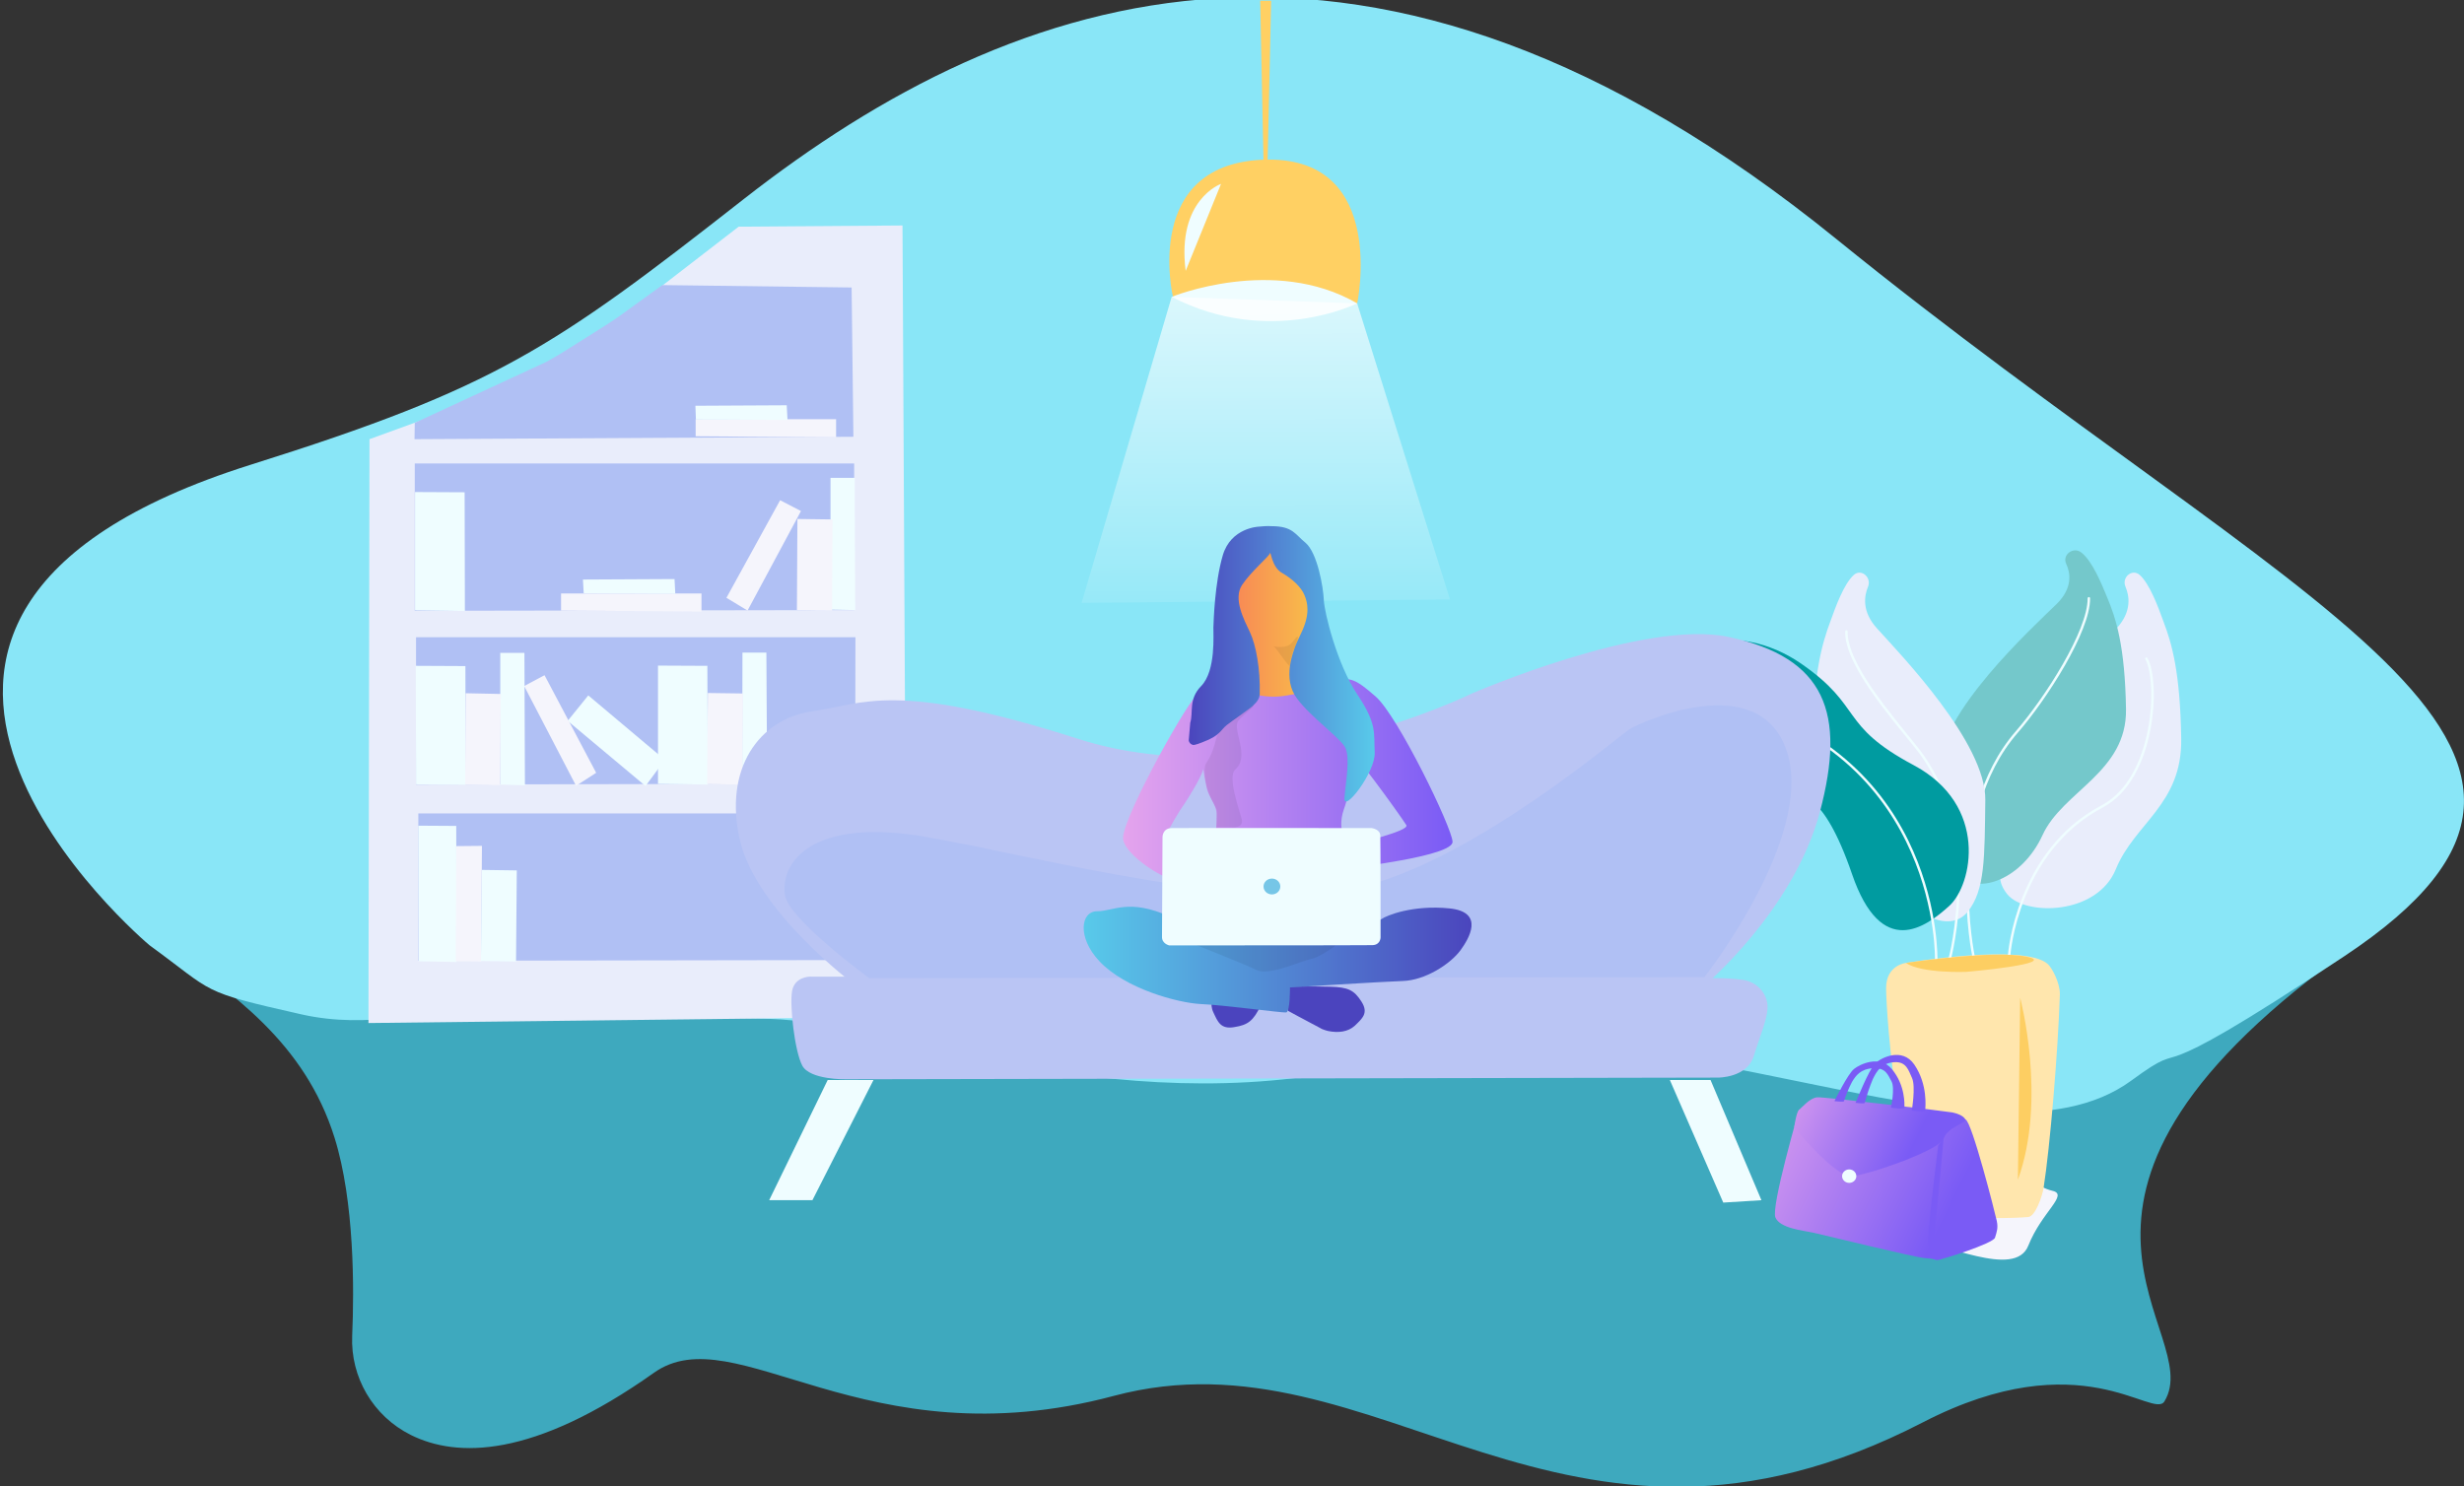 <svg width="862" height="520" viewBox="0 0 862 520" fill="none" xmlns="http://www.w3.org/2000/svg">
<rect x="0" y="0" width="862" height="520" fill="#333333" stroke="none"/>
<g clip-path="url(#clip0)">
<path d="M57.876 330.797C57.876 330.797 -77.058 219.018 93.034 166.198C177.857 139.872 197.794 126.331 263.748 75.362C358.095 2.356 481.725 -39.782 642.47 88.903C803.216 217.588 924.532 257.455 818.703 334.582C699.702 421.298 772.153 465.875 757.2 490.35C753.194 496.827 728.095 469.071 672.733 497.668C546.61 562.851 482.437 463.688 389.692 488.416C302.199 511.798 257.25 460.155 228.768 480.341C186.312 510.452 159.699 510.031 143.767 502.125C130.416 495.481 122.584 481.771 123.207 467.389C123.919 451.072 124.008 420.457 117.065 398.168C106.563 364.525 80.84 347.367 57.876 330.797Z" fill="#3EA9BE"/>
<path d="M52.269 330.719C52.269 330.719 -84 216.584 87.783 162.587C173.407 135.672 193.522 121.879 260.099 69.732C355.336 -4.788 480.123 -47.935 642.293 83.525C804.463 214.986 930.941 260.993 820.128 334.588C743.404 385.557 769.394 360.661 745.54 378.156C694.807 415.163 579.454 345.606 485.82 370.922C397.525 394.725 311.634 359.147 273.272 356.708C258.052 355.783 196.727 355.531 165.841 354.017C148.574 353.176 129.527 360.325 105.495 354.942C69.359 346.783 75.5 347.624 52.269 330.719Z" fill="#89E6F7"/>
<path d="M205.805 119.938L161.568 148.114C160.945 148.451 159.966 142.479 159.343 142.732L129.259 153.666L128.903 357.964L317.152 355.777L315.728 78.894L258.407 79.314L205.805 119.938Z" fill="#E9EDFB"/>
<path d="M191.208 126.583L145.103 147.946L145.014 153.666L298.55 152.824L297.927 100.594L231.706 99.752L216.931 110.434C214.35 112.285 211.146 114.303 207.141 116.826C200.465 120.948 196.46 123.723 191.208 126.583Z" fill="#B0C0F4"/>
<path d="M145.103 162.16V213.718L298.817 213.466V162.16H145.103Z" fill="#B0C0F4"/>
<path d="M145.548 222.97V274.528L299.173 274.192L299.262 222.97H145.548Z" fill="#B0C0F4"/>
<path d="M146.349 284.621V336.179L300.063 335.927V284.621H146.349Z" fill="#B0C0F4"/>
<path d="M198.595 252.24L205.804 243.325L232.595 265.866L225.831 275.034L198.595 252.24Z" fill="#EFFDFF"/>
<path d="M145.458 232.979L162.814 233.063L162.903 274.613L145.547 274.444L145.458 232.979Z" fill="#EFFDFF"/>
<path d="M183.375 240.044L190.496 236.259L208.564 270.407L201.533 274.948L183.375 240.044Z" fill="#F5F5FC"/>
<path d="M175.009 228.438H183.463L183.641 274.781L175.009 274.529V228.438Z" fill="#EFFDFF"/>
<path d="M162.903 242.567L175.185 242.82L175.007 274.697L162.725 274.444L162.903 242.567Z" fill="#F5F5FC"/>
<path d="M230.193 232.896L247.46 232.98L247.638 274.529L230.193 274.276V232.896Z" fill="#EFFDFF"/>
<path d="M259.742 228.353H268.108L268.375 274.612L259.653 274.444L259.742 228.353Z" fill="#EFFDFF"/>
<path d="M247.638 242.482L259.921 242.651L259.654 274.528L247.371 274.359L247.638 242.482Z" fill="#F5F5FC"/>
<path d="M146.349 288.91L159.611 288.994L159.7 336.599L146.438 336.347L146.349 288.91Z" fill="#EFFDFF"/>
<path d="M159.611 296.06L168.6 295.976L168.333 336.432L159.433 336.348L159.611 296.06Z" fill="#F5F5FC"/>
<path d="M168.6 304.387L180.794 304.555L180.527 336.432L168.244 336.264L168.6 304.387Z" fill="#EFFDFF"/>
<path d="M243.366 146.685V152.656L292.497 152.993V146.685H243.366Z" fill="#F5F5FC"/>
<path d="M243.277 141.974L243.455 146.769L275.497 146.937L275.23 141.806L243.277 141.974Z" fill="#EFFDFF"/>
<path d="M145.191 172.169L162.547 172.253L162.636 213.802L145.191 213.55V172.169Z" fill="#EFFDFF"/>
<path d="M280.214 178.814L272.915 175.029L254.135 209.177L261.522 213.634L280.214 178.814Z" fill="#F5F5FC"/>
<path d="M290.539 167.207H298.994L299.172 213.466L290.539 213.298V167.207Z" fill="#EFFDFF"/>
<path d="M278.967 181.588L291.249 181.757L291.071 213.634L278.789 213.465L278.967 181.588Z" fill="#F5F5FC"/>
<path d="M196.281 207.663V213.635L245.413 213.971V207.663H196.281Z" fill="#F5F5FC"/>
<path d="M203.935 202.784L204.202 207.579L236.245 207.747L235.978 202.616L203.935 202.784Z" fill="#EFFDFF"/>
<path d="M670.596 417.091C670.596 417.091 655.821 433.576 667.926 433.997C680.031 434.418 704.863 447.707 709.581 435.847C714.298 423.988 723.822 418.017 718.036 416.671C712.251 415.325 707 409.774 694.806 410.699C682.612 411.624 670.596 417.091 670.596 417.091Z" fill="#F5F5FC"/>
<path d="M666.77 336.936C666.77 336.936 659.827 337.609 659.827 345.767C659.827 353.926 664.277 424.072 681.189 425.502C692.136 426.427 703.796 426.343 709.582 425.838C712.074 425.586 714.477 418.521 714.922 415.661C717.147 401.699 719.995 367.719 720.618 347.954C720.707 343.917 717.859 338.618 716.346 337.272C707.891 329.955 666.77 336.936 666.77 336.936Z" fill="#FFE6AD"/>
<path d="M748.565 201.185C745.894 198.83 742.156 202.027 743.58 205.307C744.915 208.503 745.894 213.97 740.465 219.857C732.098 229.025 701.925 259.977 702.281 279.911C702.637 299.844 696.051 305.395 702.281 312.965C708.512 320.535 733.612 320.282 740.198 304.134C746.784 287.985 763.429 281.509 763.073 258.463C762.717 235.417 759.868 225.325 756.842 217.418C755.062 212.456 752.036 204.297 748.565 201.185Z" fill="#E9EDFB"/>
<path d="M702.906 333.992C702.906 333.992 705.576 297.91 735.393 282.182C754.084 272.341 755.331 238.193 750.88 230.456" stroke="#EFFDFF" stroke-width="0.862" stroke-linecap="round" stroke-linejoin="round"/>
<path d="M706.732 349.132C706.732 349.132 716.166 384.625 705.931 412.801Z" fill="#FDCE62"/>
<path d="M728.183 193.364C725.335 191.093 721.33 194.121 722.843 197.317C724.267 200.345 725.246 205.644 719.549 211.279C710.56 220.026 678.339 249.632 678.607 268.725C678.874 287.817 678.607 298.92 685.282 306.153C691.957 313.386 707.534 307.583 714.565 292.191C721.597 276.799 744.115 270.239 743.759 248.118C743.403 226.082 740.288 216.41 737.084 208.84C735.126 204.046 731.921 196.308 728.183 193.364Z" fill="#74C8CB"/>
<path d="M690.444 334.75C690.444 334.75 679.942 285.715 705.486 256.193C715.722 244.418 730.853 220.783 730.764 209.345" stroke="#EFFDFF" stroke-width="0.862" stroke-linecap="round" stroke-linejoin="round"/>
<path d="M648.522 201.185C651.103 198.83 654.842 202.027 653.506 205.307C652.171 208.503 651.281 213.97 656.622 219.857C664.899 229.025 694.805 259.977 694.538 279.911C694.271 299.844 694.538 311.451 688.308 319.105C682.078 326.759 667.747 320.619 661.25 304.47C654.753 288.321 633.925 281.509 634.192 258.463C634.459 235.417 637.396 225.325 640.333 217.418C642.114 212.456 645.051 204.297 648.522 201.185Z" fill="#E9EDFB"/>
<path d="M682.077 335.59C682.077 335.59 694.093 291.013 670.417 261.575C660.983 249.8 645.762 232.306 645.94 220.951" stroke="#EFFDFF" stroke-width="0.862" stroke-linecap="round" stroke-linejoin="round"/>
<path d="M629.297 278.902C629.297 278.902 604.553 279.406 591.202 251.062C577.851 222.718 607.936 216.914 630.009 232.138C652.083 247.361 643.093 253.669 669.439 267.715C695.785 281.761 690.089 309.601 681.9 317.003C673.711 324.404 658.224 335.927 647.899 305.816C637.575 275.706 629.297 278.902 629.297 278.902Z" fill="#009BA0"/>
<path d="M677.361 335.927C677.361 335.927 679.142 264.94 604.643 245.427" stroke="#EFFDFF" stroke-width="0.862" stroke-linecap="round" stroke-linejoin="round"/>
<path d="M666.768 336.937C666.768 336.937 697.12 332.311 708.958 334.75C720.795 337.189 688.041 340.049 688.041 340.049C688.041 340.049 672.376 340.722 666.768 336.937Z" fill="#FDCE62"/>
<path d="M298.817 344.422C298.817 344.422 264.638 318.937 258.853 293.957C253.067 268.977 265.617 251.651 283.863 248.959C302.11 246.268 313.236 238.025 377.231 258.548C441.227 279.07 514.924 242.651 514.924 242.651C514.924 242.651 575.093 216.494 604.821 222.886C638.643 230.119 645.853 249.464 636.685 284.032C627.517 318.601 596.365 344.758 596.365 344.758L298.817 344.422Z" fill="#BAC5F4"/>
<path d="M283.33 341.73C283.33 341.73 277.989 341.73 277.099 346.777C276.209 351.823 277.989 367.804 280.659 372.85C283.33 377.897 295.879 377.645 295.879 377.645L601.083 377.056C601.083 377.056 611.229 377.14 613.544 369.486C615.413 363.346 618.083 357.206 618.35 352.917C618.617 347.87 614.79 343.497 609.538 342.824C606.245 342.403 602.863 342.235 599.569 342.235C576.339 342.235 283.33 341.73 283.33 341.73Z" fill="#BAC5F4"/>
<path d="M269.088 419.951L289.56 377.897H305.581L284.219 419.951H269.088Z" fill="#EFFDFF"/>
<path d="M584.172 377.897L602.863 420.792L616.214 419.951L598.413 377.897H584.172Z" fill="#EFFDFF"/>
<path d="M304.068 342.236C304.068 342.236 275.942 321.714 274.607 313.219C272.916 302.117 283.508 285.631 324.629 292.949C365.75 300.266 438.29 320.032 477.631 309.939C516.972 299.846 566.459 257.455 570.019 255.184C573.58 252.913 615.68 233.4 625.203 263.175C634.727 292.949 596.276 341.9 596.276 341.9L304.068 342.236Z" fill="#B0C0F4"/>
<path d="M440.87 0.252L442.027 57.194L443.451 56.941L444.697 0.252H440.87Z" fill="#FFD063"/>
<path d="M410.342 103.873C410.342 103.873 399.127 56.352 443.541 55.848C485.552 55.427 474.782 106.313 474.782 106.313L410.342 103.873Z" fill="#FFD063"/>
<path d="M409.897 103.873C409.897 103.873 445.588 89.239 474.782 106.144C474.782 106.144 444.075 121.536 409.897 103.873Z" fill="#EFFDFF"/>
<path d="M427.164 64.343C427.164 64.343 411.588 69.81 414.792 94.79Z" fill="#EFFDFF"/>
<path d="M409.896 103.873L378.388 210.942L507.269 209.765L474.782 106.144L409.896 103.873Z" fill="url(#paint0_linear)"/>
<path d="M629.387 388.328C629.387 388.328 619.507 422.223 621.109 426.008C622.711 429.793 630.722 430.55 634.282 431.307C637.842 432.064 670.152 440.054 673.445 440.222C676.738 440.39 676.471 440.811 677.895 440.811C679.319 440.811 697.299 435.092 697.922 433.073C698.545 431.054 699.079 429.709 698.545 427.186C698.011 424.662 689.822 392.365 687.597 391.692C685.372 391.019 629.387 388.328 629.387 388.328Z" fill="url(#paint1_linear)"/>
<path d="M627.695 394.383C627.695 394.383 628.407 389.084 629.386 388.327C630.365 387.57 633.124 384.121 635.794 383.953C638.465 383.785 681.455 388.916 683.057 389.252C684.659 389.589 686.795 390.345 687.507 391.607C688.219 392.869 681.277 394.383 679.941 398.42C678.606 402.457 654.041 410.952 647.988 411.541C641.936 412.13 627.695 394.383 627.695 394.383Z" fill="url(#paint2_linear)"/>
<path d="M641.759 385.299C641.759 385.299 646.387 375.794 648.612 374.028C650.571 372.43 657.602 368.982 661.874 374.112C666.681 379.916 666.236 386.644 666.236 387.485C666.236 388.327 661.518 387.57 661.518 387.57C661.518 387.57 663.032 380.673 661.696 378.318C660.45 376.131 659.738 373.523 655.288 373.776C650.838 374.028 649.235 376.383 647.9 378.57C646.743 380.757 645.853 383.028 645.052 385.383C644.874 385.635 641.759 385.299 641.759 385.299Z" fill="#7A5BF5"/>
<path d="M649.146 385.888C649.146 385.888 653.775 374.281 656 372.094C657.958 370.159 665.435 366.29 669.707 372.514C674.513 379.579 673.534 387.486 673.534 388.411C673.534 389.336 668.817 388.579 668.817 388.579C668.817 388.579 670.241 380.168 668.906 377.224C667.66 374.533 666.948 371.337 662.586 371.673C658.225 372.01 656.534 374.785 655.199 377.561C654.042 380.252 653.152 383.028 652.351 385.888C652.351 386.308 649.146 385.888 649.146 385.888Z" fill="#7A5BF5"/>
<path d="M678.073 400.775C678.073 400.775 673.979 433.325 674.513 435.512C675.047 437.698 676.382 440.81 677.361 440.81C678.34 440.81 679.942 440.642 679.319 439.885C677.272 437.11 676.382 433.661 676.916 430.381C677.539 425.082 679.942 398.42 679.942 398.42L678.073 400.775Z" fill="#7A5BF5"/>
<path d="M646.921 413.895C648.297 413.895 649.413 412.84 649.413 411.54C649.413 410.239 648.297 409.185 646.921 409.185C645.545 409.185 644.429 410.239 644.429 411.54C644.429 412.84 645.545 413.895 646.921 413.895Z" fill="#EFFDFF"/>
<path d="M476.297 350.477C473.715 346.44 471.668 345.431 465.349 345.262C459.029 345.094 450.663 345.178 450.663 345.178L450.574 353.673C450.574 353.673 457.516 357.458 461.254 359.392C461.433 359.477 462.056 359.813 462.501 360.065C463.124 360.318 463.836 360.57 464.548 360.738C468.197 361.495 471.579 361.075 473.982 358.888C476.564 356.365 478.878 354.514 476.297 350.477Z" fill="#4B44BE"/>
<path d="M428.677 342.992C428.499 343.16 427.876 343.581 427.52 343.833C426.986 344.254 426.541 344.842 426.096 345.347C424.049 348.291 423.07 351.319 424.494 354.263C426.007 357.459 426.986 360.234 431.793 359.393C436.599 358.636 438.468 357.206 441.049 351.823C443.63 346.441 446.657 338.955 446.568 338.955L438.29 335.759C438.201 335.759 431.882 340.469 428.677 342.992Z" fill="#4B44BE"/>
<path d="M451.285 345.516C451.285 345.516 451.374 354.095 449.95 354.263C448.437 354.431 428.143 351.656 420.044 351.319C411.944 350.899 393.609 345.937 384.619 336.348C376.787 328.022 378.033 318.854 383.818 318.854C389.604 318.854 394.855 314.228 409.452 320.788C424.049 327.349 439.536 328.442 448.259 327.853C456.981 327.18 481.369 322.975 483.238 321.629C485.107 320.284 494.275 316.583 507.003 317.844C519.731 319.106 513.679 328.694 511.008 332.395C507.27 337.526 498.369 342.993 490.893 343.245C483.416 343.497 451.285 345.516 451.285 345.516Z" fill="url(#paint3_linear)"/>
<path d="M436.153 196.057C431.881 197.57 426.452 217.588 426.452 217.588L426.363 217.504L425.74 220.28L425.028 223.896L426.452 245.68L440.337 252.241L472.112 260.315L480.924 272.174C480.924 272.174 500.594 291.099 500.772 292.444C500.861 293.79 479.588 300.435 477.541 300.687C472.646 301.36 508.872 293.033 497.212 279.744C492.316 274.025 485.018 256.951 470.688 245.596C462.41 239.036 464.724 220.448 461.787 208.673C458.138 193.954 455.824 189.496 452.175 189.496C448.881 189.496 444.253 193.197 436.153 196.057Z" fill="url(#paint4_linear)"/>
<path d="M481.19 243.661C474.515 237.858 472.29 236.512 466.415 238.446C460.541 240.381 457.693 242.231 449.771 243.409C444.876 244.25 439.803 243.577 435.263 241.726L418.886 243.24C416.839 242.988 393.519 284.369 392.896 292.948C392.54 298.247 405.268 306.406 408.739 307.163C410.163 307.499 412.745 294.462 413.546 293.285L408.205 291.771C409.184 289.5 412.389 283.949 414.525 281.005C415.148 280.08 420.221 272.174 420.933 269.146C421.022 269.398 421.823 275.117 422.535 276.968C423.87 280.332 425.65 282.267 425.65 284.958C425.65 287.65 425.294 298.415 423.247 303.21C421.2 308.004 418.174 319.19 418.174 319.19L470.599 318.938C470.599 318.938 468.73 297.658 469.442 290.341C469.442 290.341 468.641 287.397 470.154 283.108C472.735 276.043 473.447 265.613 473.002 263.931C472.379 261.324 488.4 283.192 491.96 288.659C493.473 290.93 473.447 294.967 471.845 296.733C470.154 298.584 473.536 303.546 473.536 303.546C473.536 303.546 508.337 299.509 508.159 294.546C507.981 289.584 488.934 250.306 481.19 243.661Z" fill="url(#paint5_linear)"/>
<path d="M440.337 184.281C440.337 184.281 430.635 184.617 427.787 194.29C424.939 203.962 424.583 217.419 424.494 219.522C424.405 221.709 425.473 234.661 420.222 240.044C415.682 244.67 417.551 249.212 416.394 252.913L415.86 259.053C415.949 259.81 416.483 260.398 417.284 260.651C417.997 260.819 420.4 259.81 420.845 259.641C426.897 257.371 426.897 255.52 429.211 253.67C431.08 252.156 436.332 248.623 437.934 247.278C439.536 245.848 440.604 244.67 440.693 242.904C440.96 233.989 439.358 225.662 437.311 221.288C435.264 216.915 431.258 209.513 434.552 204.635C437.845 199.757 443.897 194.794 444.253 193.617C444.609 192.439 444.787 198.327 448.437 200.43C452.086 202.532 455.201 205.392 456.358 208.252C457.337 210.607 458.583 214.644 455.112 221.709C451.641 228.69 448.793 237.689 453.688 244.334C458.583 250.978 468.908 258.212 470.599 261.576C472.468 265.277 470.688 274.024 470.332 279.323C469.976 284.621 481.28 270.155 480.924 263.258C480.568 256.361 481.814 253.417 474.783 242.904C467.751 232.391 463.301 214.307 463.123 209.934C462.945 205.56 460.898 193.449 456.714 189.916C453.065 186.972 452.264 184.113 444.876 184.113C443.274 184.028 441.85 184.113 440.337 184.281Z" fill="url(#paint6_linear)"/>
<path opacity="0.07" d="M418.175 330.545L467.307 330.797C467.307 330.797 461.521 335.087 458.762 335.507C456.003 335.928 444.165 341.563 439.715 339.46C436.689 337.862 418.175 330.545 418.175 330.545Z" fill="black"/>
<path opacity="0.07" d="M445.588 226.167C445.588 226.167 450.216 227.261 452.085 224.738C456.357 219.018 452.441 227.681 452.441 227.681C452.441 227.681 451.195 231.046 451.284 232.728C451.373 234.41 446.389 226.42 445.588 226.167Z" fill="black"/>
<path opacity="0.07" d="M427.254 255.604C426.719 256.277 425.829 256.782 425.473 258.464C424.761 261.156 423.96 264.184 422.002 266.959C420.845 268.557 421.468 274.949 423.426 278.902C423.96 280.08 425.74 283.024 425.651 283.697L425.562 289.5H430.814C430.814 289.5 435.353 289.921 434.374 286.472C433.573 283.36 429.301 271.753 432.149 269.23C437.578 264.52 430.725 255.1 433.306 252.072C435.531 249.465 438.646 247.614 438.646 246.689C438.646 246.353 437.845 247.446 437.222 247.782C436.154 248.539 435.62 249.128 434.641 249.633C433.662 250.222 432.149 251.231 431.17 251.988C429.657 253.165 428.411 254.343 427.254 255.604Z" fill="black"/>
<path d="M406.693 292.865C406.693 292.865 406.693 289.837 409.808 289.753C412.924 289.669 479.856 289.753 479.856 289.753C479.856 289.753 482.794 290.089 482.883 292.36C482.972 294.631 482.972 328.022 482.972 328.022C482.972 328.022 482.972 330.629 480.123 330.713C477.275 330.798 409.007 330.798 409.007 330.798C409.007 330.798 406.426 330.209 406.515 327.77C406.515 325.246 406.693 292.865 406.693 292.865Z" fill="#EFFDFF"/>
<path d="M444.966 312.967C446.588 312.967 447.903 311.724 447.903 310.191C447.903 308.658 446.588 307.416 444.966 307.416C443.344 307.416 442.029 308.658 442.029 310.191C442.029 311.724 443.344 312.967 444.966 312.967Z" fill="#76C6E7"/>
</g>
<defs>
<linearGradient id="paint0_linear" x1="442.611" y1="46.158" x2="442.85" y2="232.676" gradientUnits="userSpaceOnUse">
<stop stop-color="white"/>
<stop offset="1" stop-color="white" stop-opacity="0"/>
</linearGradient>
<linearGradient id="paint1_linear" x1="606.669" y1="388.714" x2="680.869" y2="425.083" gradientUnits="userSpaceOnUse">
<stop stop-color="#E5A4ED"/>
<stop offset="1" stop-color="#7A5BF5"/>
</linearGradient>
<linearGradient id="paint2_linear" x1="618.389" y1="379.926" x2="667.705" y2="404.101" gradientUnits="userSpaceOnUse">
<stop stop-color="#E5A4ED"/>
<stop offset="1" stop-color="#7A5BF5"/>
</linearGradient>
<linearGradient id="paint3_linear" x1="514.805" y1="335.784" x2="379.095" y2="335.784" gradientUnits="userSpaceOnUse">
<stop stop-color="#4B45BD"/>
<stop offset="1" stop-color="#58CAEA"/>
</linearGradient>
<linearGradient id="paint4_linear" x1="425.013" y1="245.072" x2="500.715" y2="245.072" gradientUnits="userSpaceOnUse">
<stop stop-color="#F87B58"/>
<stop offset="0.5" stop-color="#F8C548"/>
<stop offset="1" stop-color="#F89C51"/>
</linearGradient>
<linearGradient id="paint5_linear" x1="392.89" y1="278.437" x2="508.073" y2="278.437" gradientUnits="userSpaceOnUse">
<stop stop-color="#E5A4ED"/>
<stop offset="1" stop-color="#7A5BF5"/>
</linearGradient>
<linearGradient id="paint6_linear" x1="415.967" y1="232.204" x2="480.856" y2="232.204" gradientUnits="userSpaceOnUse">
<stop stop-color="#4B45BD"/>
<stop offset="1" stop-color="#58CAEA"/>
</linearGradient>
<clipPath id="clip0">
<rect width="862" height="520" fill="white" transform="translate(-0)"/>
</clipPath>
</defs>
</svg>
